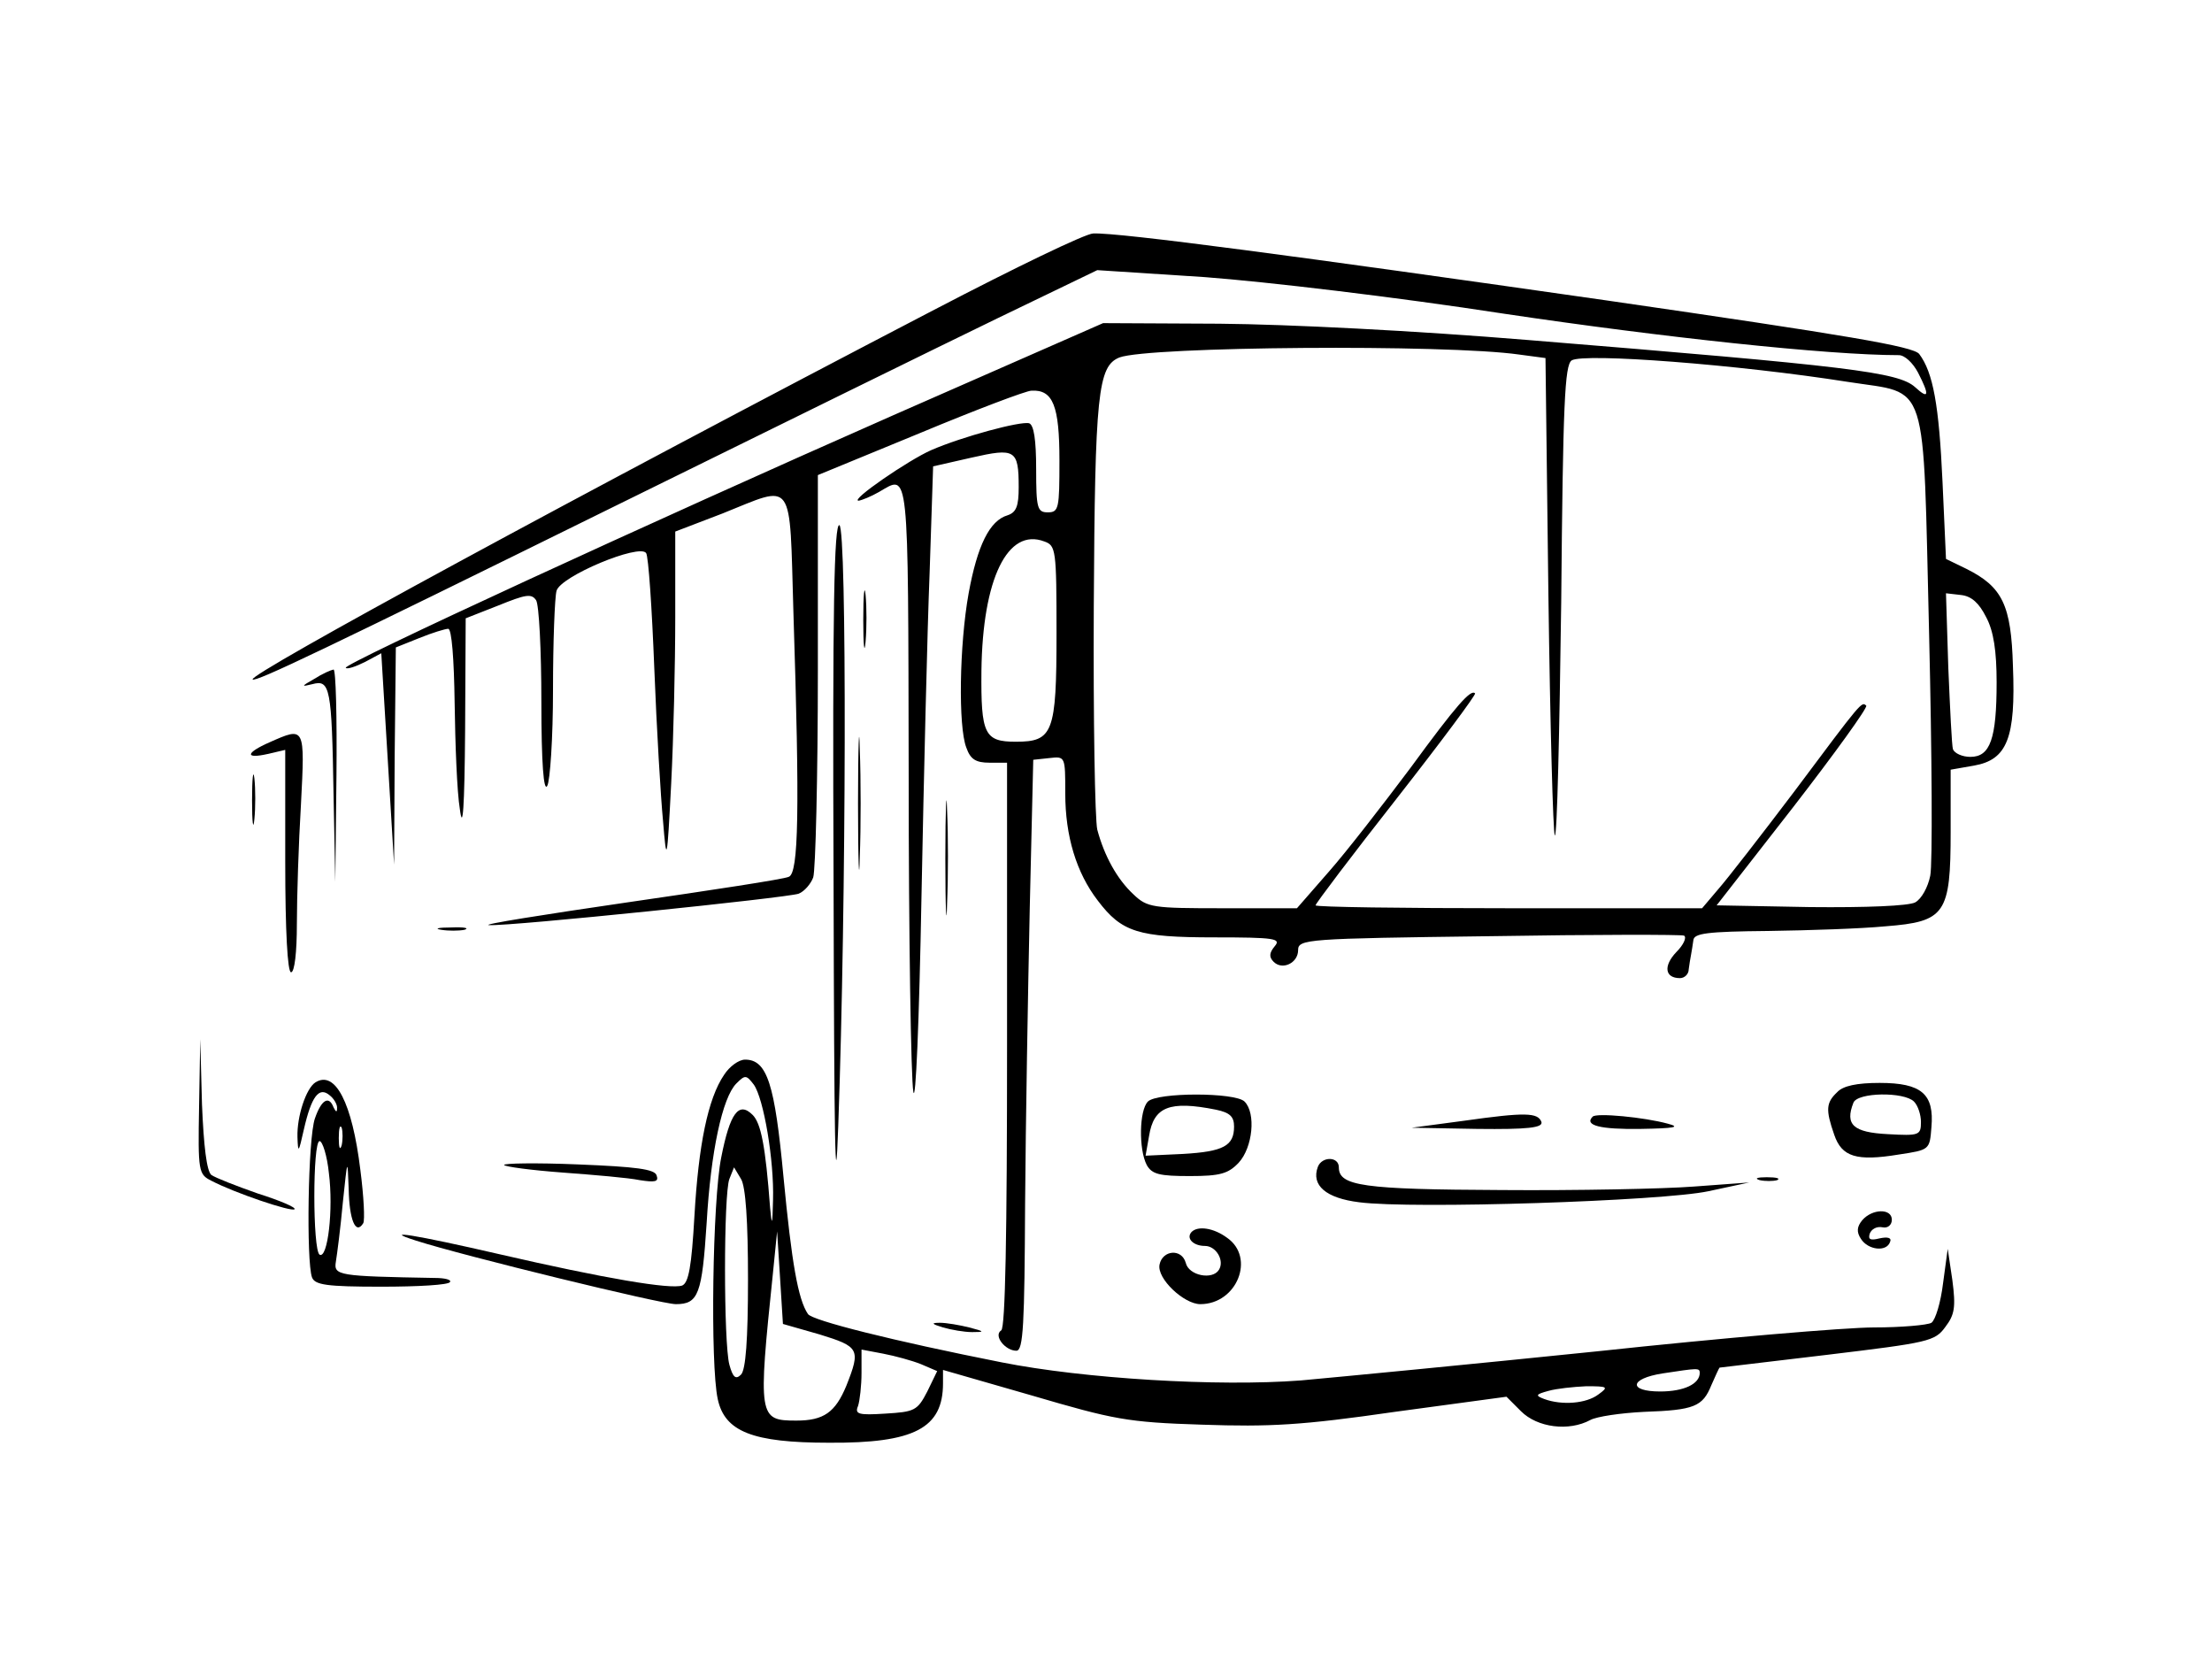 <?xml version="1.0" standalone="no"?>
<!DOCTYPE svg PUBLIC "-//W3C//DTD SVG 20010904//EN"
 "http://www.w3.org/TR/2001/REC-SVG-20010904/DTD/svg10.dtd">
<svg version="1.0" xmlns="http://www.w3.org/2000/svg"
 width="380pt" height="288pt" viewBox="0 0 380 288"
 preserveAspectRatio="xMidYMid meet">

<g transform="translate(0,288) scale(0.1,-0.1)"
fill="#000000" stroke="none">
<path d="M1605 2348 c-607 -316 -1180 -627 -1171 -635 5 -5 122 51 621 297
270 133 567 279 660 324 l170 82 185 -12 c106 -8 327 -34 515 -63 268 -40 555
-71 677 -71 10 0 24 -13 33 -30 20 -39 19 -47 -5 -25 -29 26 -112 36 -665 81
-194 16 -412 27 -530 28 l-200 1 -360 -158 c-420 -185 -947 -428 -941 -434 2
-3 17 2 33 10 l28 15 11 -181 11 -182 1 186 2 187 40 16 c22 9 45 16 50 16 6
0 10 -52 11 -127 1 -71 4 -153 9 -183 5 -39 8 2 9 136 l1 192 56 22 c47 19 57
21 65 9 5 -8 9 -86 9 -174 0 -107 4 -155 10 -145 5 8 10 83 10 165 0 83 3 159
6 170 6 25 143 82 154 65 4 -6 10 -95 14 -198 4 -103 11 -221 15 -262 6 -74 7
-73 14 64 4 77 7 205 7 286 l0 147 81 31 c125 50 115 64 122 -170 11 -341 9
-448 -8 -454 -8 -4 -133 -23 -278 -44 -144 -21 -251 -38 -237 -39 38 -2 512
47 532 54 10 4 21 17 25 28 4 12 8 173 8 357 l0 334 175 72 c96 40 183 73 192
73 37 2 48 -26 48 -120 0 -82 -1 -89 -20 -89 -18 0 -20 7 -20 74 0 51 -4 76
-12 79 -15 4 -115 -23 -168 -46 -39 -17 -141 -87 -125 -87 6 1 21 7 35 15 52
30 50 51 51 -487 0 -277 4 -521 8 -543 4 -23 10 118 14 335 4 206 10 457 14
557 l6 182 66 15 c75 17 81 14 81 -51 0 -32 -4 -43 -19 -48 -31 -9 -52 -52
-67 -134 -16 -89 -18 -229 -4 -265 7 -20 16 -26 40 -26 l30 0 0 -484 c0 -328
-3 -487 -10 -491 -14 -9 7 -35 26 -35 12 0 14 45 15 253 1 138 5 367 8 507 l6
255 28 3 c27 3 27 3 27 -61 0 -73 19 -136 56 -184 41 -54 69 -63 200 -63 104
0 115 -2 104 -15 -10 -12 -10 -19 -2 -27 15 -15 42 -2 42 20 0 19 14 20 328
24 180 3 331 3 335 1 5 -3 -1 -16 -13 -28 -23 -24 -20 -45 6 -45 8 0 15 7 15
15 1 8 3 20 4 25 1 6 3 17 4 25 1 12 23 15 129 16 70 1 160 4 201 8 103 8 112
21 112 163 l0 106 40 7 c57 10 72 47 67 171 -3 105 -18 136 -80 167 l-35 17
-6 133 c-6 131 -16 187 -40 219 -10 13 -123 32 -537 92 -524 75 -838 117 -882
115 -13 0 -135 -59 -273 -131z m1005 -77 l45 -6 5 -407 c3 -223 8 -409 11
-413 4 -3 8 177 11 400 3 342 6 408 18 416 21 13 285 -7 475 -37 140 -22 128
14 139 -433 5 -209 6 -395 2 -415 -4 -20 -15 -40 -26 -46 -12 -6 -83 -9 -181
-8 l-160 3 131 168 c72 93 129 172 126 175 -8 7 -6 10 -124 -148 -56 -74 -115
-150 -130 -167 l-28 -33 -332 0 c-183 0 -332 2 -332 5 0 3 62 85 139 183 76
97 137 179 135 181 -7 8 -32 -20 -111 -128 -48 -64 -110 -144 -140 -178 l-55
-63 -127 0 c-121 0 -130 1 -154 24 -28 26 -50 66 -62 111 -4 17 -7 189 -6 384
2 365 7 412 44 427 50 19 562 23 687 5z m-795 -479 c0 -171 -6 -186 -70 -186
-54 0 -60 13 -59 122 2 158 45 246 108 222 20 -7 21 -14 21 -158z m1597 28
c13 -24 18 -59 18 -112 0 -97 -11 -128 -45 -128 -14 0 -27 6 -30 13 -2 6 -5
70 -8 140 l-4 128 26 -3 c18 -2 31 -14 43 -38z"/>
<path d="M1432 1363 c1 -443 3 -561 8 -418 14 388 15 1028 2 1033 -9 3 -12
-143 -10 -615z"/>
<path d="M1483 1815 c0 -44 2 -61 4 -37 2 23 2 59 0 80 -2 20 -4 1 -4 -43z"/>
<path d="M540 1714 c-23 -13 -23 -14 -3 -9 30 8 33 -6 36 -190 l3 -150 2 183
c1 100 -1 182 -5 182 -5 -1 -19 -7 -33 -16z"/>
<path d="M1474 1500 c0 -102 2 -143 3 -92 2 50 2 134 0 185 -1 50 -3 9 -3 -93z"/>
<path d="M463 1605 c-41 -18 -43 -29 -3 -20 l30 7 0 -191 c0 -121 4 -191 10
-191 6 0 10 34 10 83 0 46 3 139 7 205 7 135 7 134 -54 107z"/>
<path d="M433 1505 c0 -38 2 -53 4 -32 2 20 2 52 0 70 -2 17 -4 1 -4 -38z"/>
<path d="M1624 1405 c0 -88 2 -123 3 -77 2 46 2 118 0 160 -1 42 -3 5 -3 -83z"/>
<path d="M758 1283 c12 -2 30 -2 40 0 9 3 -1 5 -23 4 -22 0 -30 -2 -17 -4z"/>
<path d="M342 979 c-2 -111 -1 -116 21 -127 40 -21 138 -54 143 -49 3 3 -25
15 -63 27 -37 13 -73 27 -80 32 -8 7 -13 49 -16 121 l-3 112 -2 -116z"/>
<path d="M1244 1034 c-28 -41 -44 -121 -51 -242 -5 -88 -10 -115 -21 -120 -20
-7 -133 12 -315 54 -143 33 -205 43 -142 23 81 -26 421 -109 446 -109 39 0 45
17 53 140 7 122 27 215 51 239 15 15 17 15 30 -2 17 -24 35 -130 33 -198 -1
-44 -2 -46 -5 -14 -8 108 -16 146 -30 160 -24 24 -39 3 -54 -73 -15 -74 -19
-355 -6 -415 12 -56 60 -75 191 -75 147 -1 196 25 196 102 l0 23 153 -44 c140
-41 163 -46 292 -50 117 -4 172 -1 331 22 l192 26 25 -25 c28 -28 82 -35 119
-15 11 6 52 12 92 14 87 3 101 9 116 46 7 16 13 29 14 30 0 0 84 10 185 22
174 21 185 23 203 48 16 21 18 34 12 80 l-8 54 -8 -59 c-4 -33 -13 -63 -20
-68 -7 -4 -52 -8 -99 -8 -48 0 -261 -18 -475 -41 -214 -22 -443 -44 -509 -50
-143 -11 -373 3 -514 31 -187 37 -326 72 -333 83 -17 25 -28 88 -42 235 -15
160 -28 202 -66 202 -11 0 -27 -12 -36 -26z m41 -351 c0 -105 -4 -156 -12
-164 -9 -9 -14 -5 -20 17 -10 37 -10 293 0 319 l8 20 12 -20 c8 -13 12 -73 12
-172z m123 -95 c68 -21 71 -25 46 -88 -19 -46 -39 -60 -86 -60 -65 0 -66 5
-40 255 l7 70 5 -79 5 -80 63 -18z m174 -51 l28 -12 -17 -35 c-17 -33 -22 -35
-72 -38 -46 -3 -53 -1 -47 13 3 9 6 35 6 57 l0 40 37 -7 c21 -4 50 -12 65 -18z
m1338 -15 c0 -19 -27 -32 -68 -32 -55 0 -53 22 4 31 60 9 64 10 64 1z m-174
-37 c-21 -16 -63 -19 -93 -8 -16 6 -15 8 7 14 14 4 43 7 65 8 37 0 39 -1 21
-14z"/>
<path d="M542 1021 c-16 -10 -32 -58 -31 -94 1 -29 2 -27 11 13 13 57 26 74
44 59 8 -6 14 -17 13 -23 0 -7 -2 -6 -6 2 -8 21 -21 13 -32 -19 -12 -34 -15
-246 -5 -273 5 -13 25 -16 119 -16 63 0 116 3 118 8 3 4 -9 7 -26 7 -166 3
-174 4 -170 28 2 12 8 58 12 102 8 76 8 77 10 23 1 -53 12 -80 25 -59 3 5 1
46 -5 92 -14 115 -43 171 -77 150z m45 -108 c-3 -10 -5 -4 -5 12 0 17 2 24 5
18 2 -7 2 -21 0 -30z m-22 -48 c8 -62 -2 -148 -16 -140 -12 8 -12 195 0 195 5
0 13 -25 16 -55z"/>
<path d="M3156 1004 c-19 -18 -20 -30 -5 -73 13 -38 38 -46 111 -34 53 8 53 8
56 47 5 57 -17 76 -89 76 -39 0 -63 -5 -73 -16z m132 -16 c7 -7 12 -23 12 -35
0 -23 -3 -24 -57 -21 -59 3 -74 16 -59 54 7 18 87 19 104 2z"/>
<path d="M1972 988 c-15 -15 -16 -82 -2 -109 9 -16 22 -19 74 -19 52 0 66 4
84 23 24 26 30 85 10 105 -16 16 -150 16 -166 0z m117 -14 c24 -5 31 -12 31
-29 0 -33 -18 -43 -88 -47 l-64 -3 6 34 c8 50 35 61 115 45z"/>
<path d="M2515 955 l-90 -12 113 -2 c87 -1 113 2 110 12 -6 16 -27 17 -133 2z"/>
<path d="M2736 962 c-15 -15 13 -22 82 -21 59 1 70 3 47 9 -40 11 -123 19
-129 12z"/>
<path d="M866 879 c2 -3 47 -9 101 -13 54 -4 113 -9 132 -13 26 -4 33 -3 29 8
-3 11 -36 15 -135 19 -72 3 -129 2 -127 -1z"/>
<path d="M2264 876 c-12 -32 14 -54 71 -61 91 -12 521 2 600 19 l70 15 -95 -7
c-52 -4 -201 -7 -330 -6 -239 1 -280 7 -280 39 0 19 -29 19 -36 1z"/>
<path d="M3023 853 c9 -2 23 -2 30 0 6 3 -1 5 -18 5 -16 0 -22 -2 -12 -5z"/>
<path d="M3199 784 c-9 -11 -10 -20 -2 -32 12 -19 44 -23 50 -5 3 7 -4 9 -18
6 -16 -4 -20 -2 -17 8 3 8 12 13 22 11 9 -2 16 4 16 13 0 20 -34 19 -51 -1z"/>
<path d="M2047 764 c-10 -11 3 -24 23 -24 19 0 34 -25 24 -41 -11 -18 -52 -10
-57 12 -7 25 -40 22 -45 -3 -5 -24 42 -68 70 -68 63 0 95 80 46 114 -23 17
-50 21 -61 10z"/>
<path d="M1620 600 c14 -4 36 -8 50 -8 22 0 22 1 -5 8 -16 4 -39 8 -50 8 -16
0 -15 -2 5 -8z"/>
</g>
</svg>

